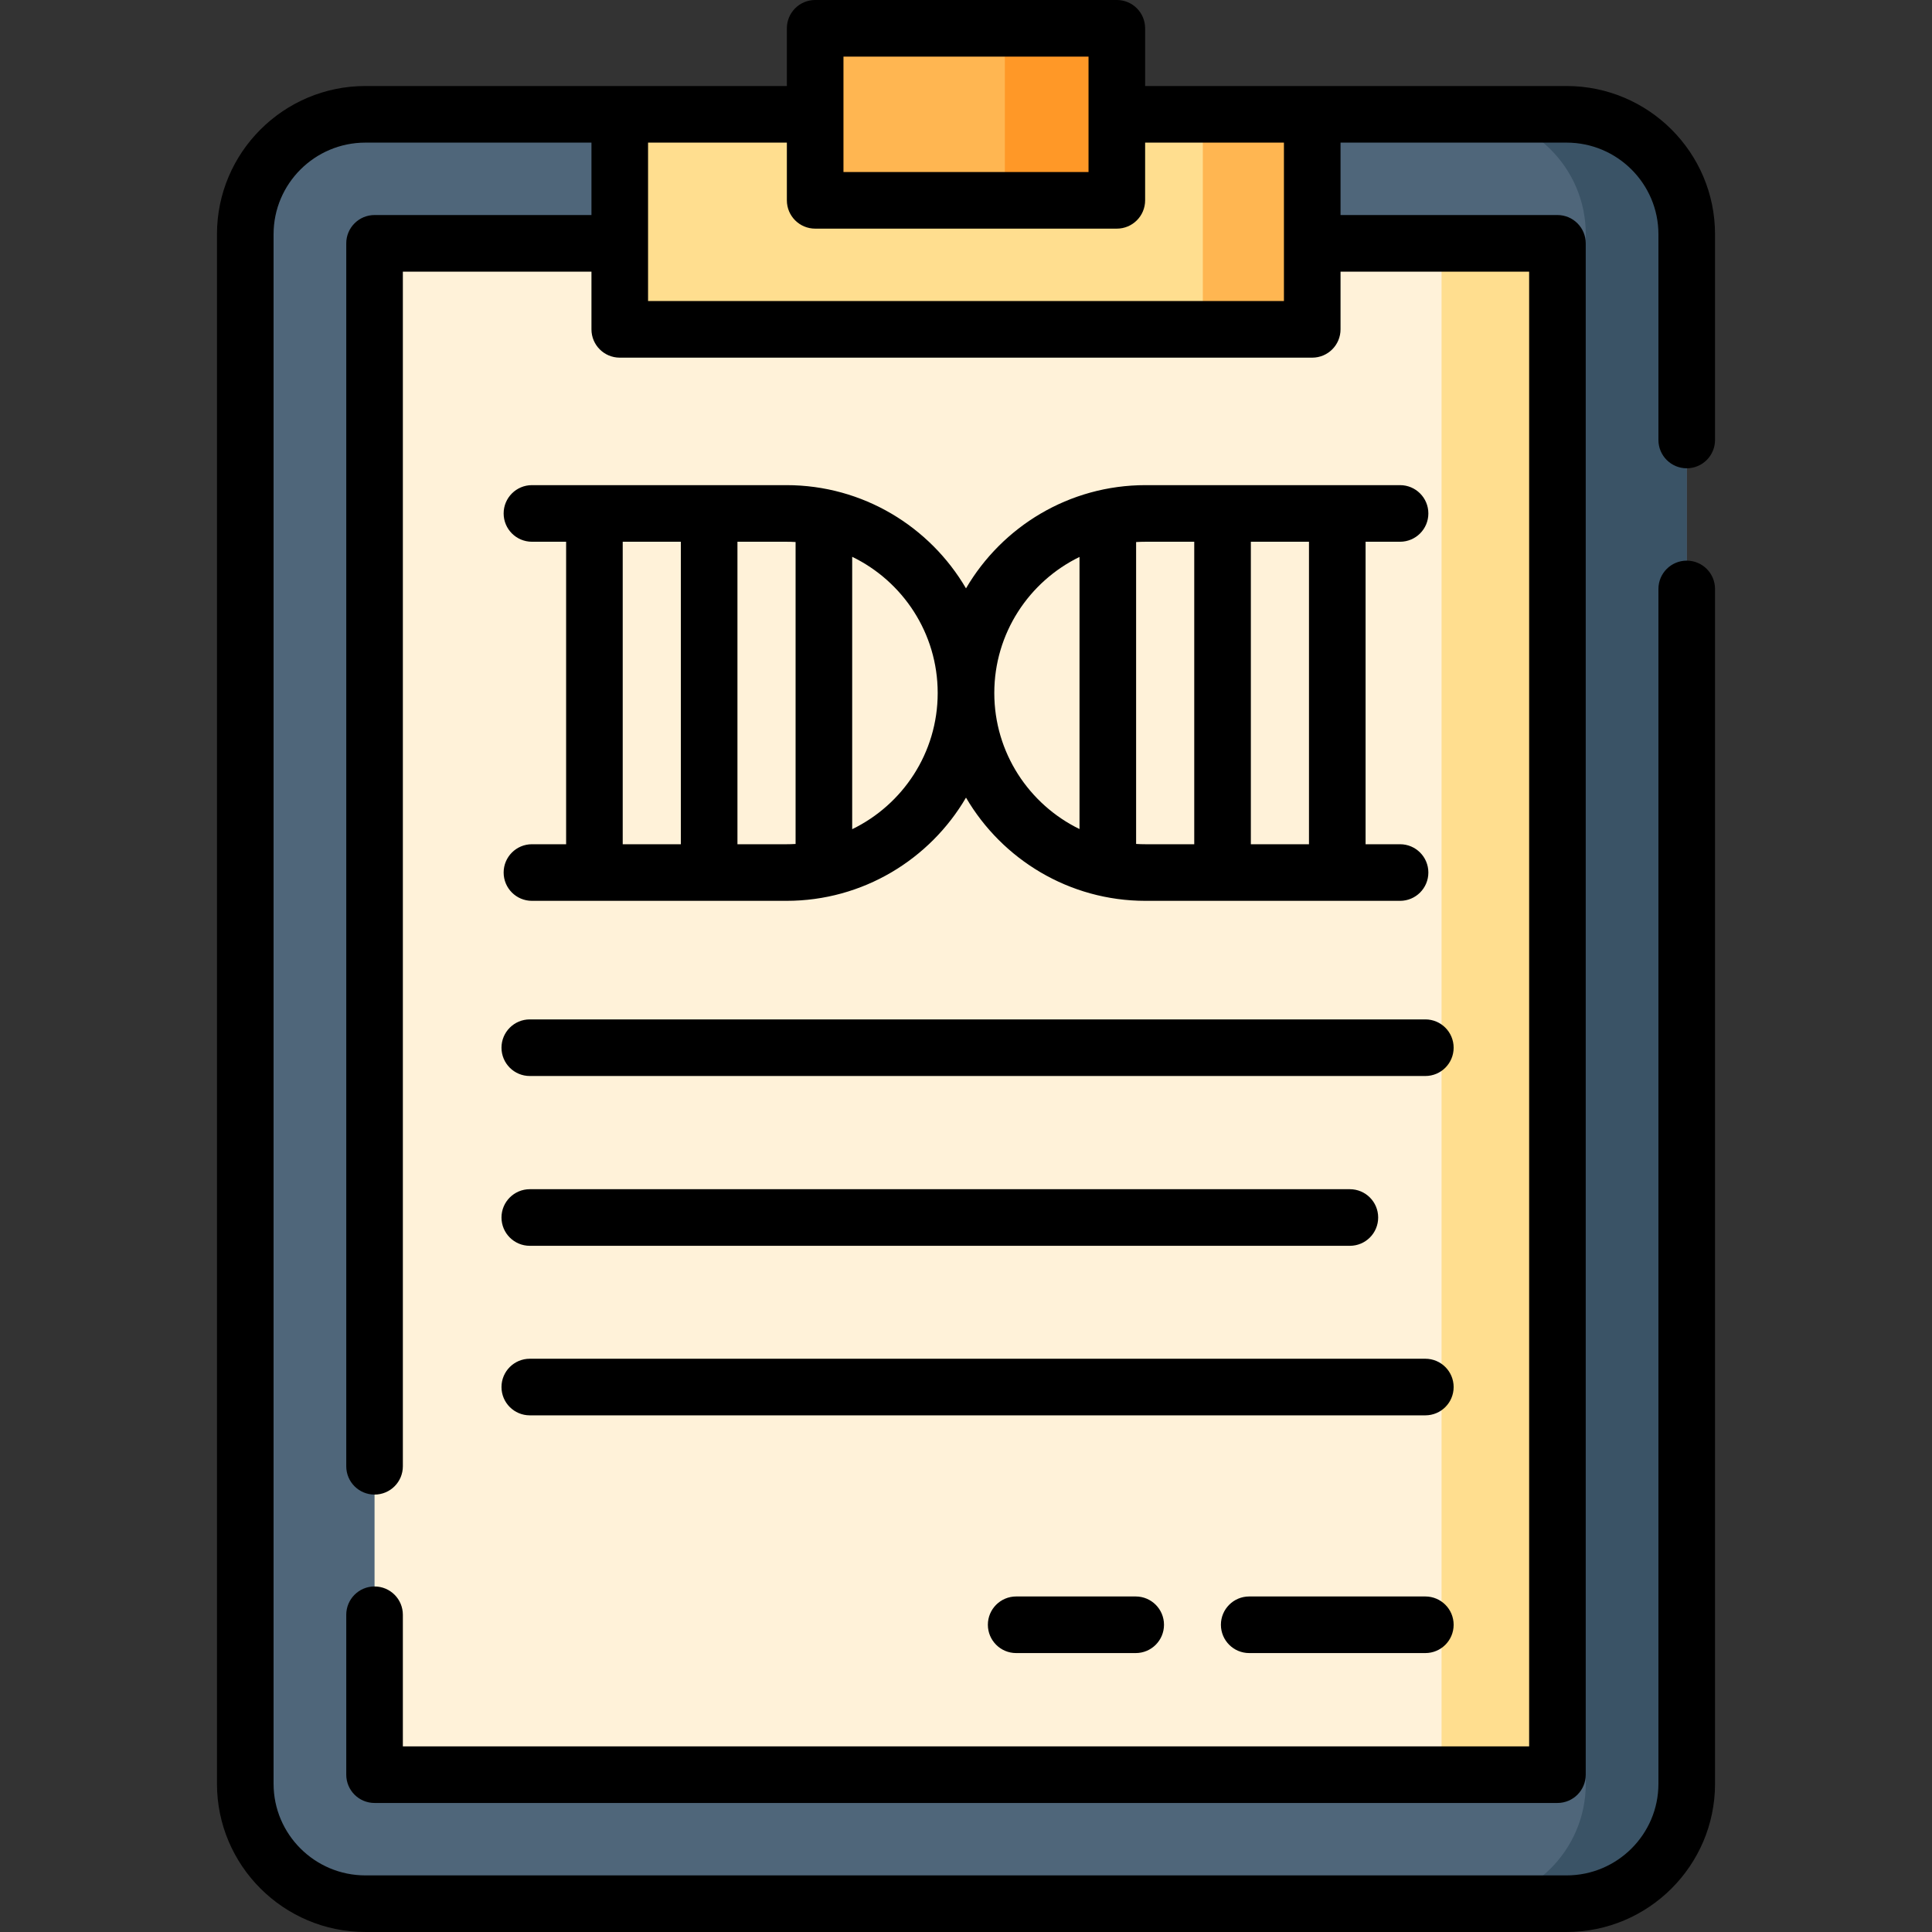 <svg id="Layer_1" enable-background="new 0 0 512 512" height="512" viewBox="0 0 512 512" width="512" xmlns="http://www.w3.org/2000/svg"><rect x="0" y="0" width="512" height="512" fill="#333333" stroke="none"/><g><path d="m447 62.07v410.65c0 17.55-14.26 31.78-31.84 31.78h-318.32c-17.58 0-31.84-14.23-31.84-31.78v-410.65c0-17.55 14.26-31.78 31.84-31.78h318.32c17.58 0 31.84 14.23 31.84 31.78z" fill="#4f667a"/><path d="m447 62.07v410.65c0 17.55-14.26 31.78-31.84 31.78h-26.76c17.59 0 31.85-14.23 31.85-31.78v-410.65c0-17.55-14.26-31.78-31.85-31.78h26.76c17.58 0 31.84 14.23 31.84 31.78z" fill="#3a5366"/><path d="m99.26 64.49h313.48v405.82h-313.48z" fill="#fff2d9"/><path d="m382.03 64.49h30.71v405.82h-30.71z" fill="#ffde8f"/><path d="m164.243 30.295h183.513v56.987h-183.513z" fill="#ffde8f"/><path d="m318.756 30.295h29v56.987h-29z" fill="#ffb651"/><path d="m216.028 7.5h79.944v45.59h-79.944z" fill="#ffb651"/><path d="m266.295 7.5h29.677v45.59h-29.677z" fill="#ff9827"/></g><g><path d="m447 124.101c4.143 0 7.5-3.357 7.5-7.5v-54.526c0-21.659-17.65-39.28-39.345-39.28h-111.683v-15.295c0-4.143-3.357-7.5-7.5-7.5h-79.944c-4.143 0-7.5 3.357-7.5 7.5v15.295h-111.683c-21.694 0-39.345 17.621-39.345 39.28v410.645c0 21.659 17.65 39.28 39.345 39.28h318.311c21.694 0 39.345-17.621 39.345-39.28v-316.643c0-4.143-3.357-7.5-7.5-7.5s-7.5 3.357-7.5 7.5v316.643c0 13.389-10.921 24.28-24.345 24.28h-318.311c-13.424 0-24.345-10.892-24.345-24.28v-410.645c0-13.389 10.921-24.28 24.345-24.28h59.898v19.192h-57.481c-4.143 0-7.5 3.357-7.5 7.5v324.094c0 4.143 3.357 7.5 7.5 7.5s7.5-3.357 7.5-7.5v-316.594h49.981v15.294c0 4.143 3.357 7.5 7.5 7.5h183.513c4.143 0 7.5-3.357 7.5-7.5v-15.294h49.982v390.82h-298.476v-34.879c0-4.143-3.357-7.5-7.5-7.5s-7.5 3.357-7.5 7.5v42.379c0 4.143 3.357 7.5 7.5 7.5h313.477c4.143 0 7.5-3.357 7.5-7.5v-405.82c0-4.143-3.357-7.5-7.5-7.5h-57.482v-19.192h59.899c13.424 0 24.345 10.892 24.345 24.28v54.525c-.001 4.143 3.356 7.501 7.499 7.501zm-223.473-109.101h64.944v30.59h-64.944zm116.729 64.781h-168.513v-41.986h36.784v15.295c0 4.143 3.357 7.5 7.5 7.5h79.944c4.143 0 7.5-3.357 7.5-7.5v-15.295h36.784v41.986z"/><path d="m140.401 285.152h237.329c4.143 0 7.5-3.357 7.5-7.5s-3.357-7.5-7.5-7.5h-237.329c-4.143 0-7.5 3.357-7.5 7.5s3.358 7.5 7.5 7.5z"/><path d="m140.401 330.152h217.329c4.143 0 7.5-3.357 7.5-7.5s-3.357-7.5-7.5-7.5h-217.329c-4.143 0-7.5 3.357-7.5 7.5s3.358 7.5 7.5 7.5z"/><path d="m140.401 375.081h237.329c4.143 0 7.5-3.357 7.5-7.5s-3.357-7.5-7.5-7.5h-237.329c-4.143 0-7.5 3.357-7.5 7.5s3.358 7.5 7.5 7.5z"/><path d="m377.73 423.081h-46.677c-4.143 0-7.5 3.357-7.5 7.5s3.357 7.5 7.5 7.5h46.677c4.143 0 7.5-3.357 7.5-7.5s-3.357-7.5-7.5-7.5z"/><path d="m269.295 423.081c-4.143 0-7.5 3.357-7.5 7.5s3.357 7.5 7.5 7.5h31.677c4.143 0 7.5-3.357 7.5-7.5s-3.357-7.5-7.5-7.5z"/><path d="m140.97 223.732c-4.143 0-7.5 3.357-7.5 7.5s3.357 7.5 7.5 7.5h67.447c20.271 0 38.019-11.006 47.583-27.356 9.564 16.35 27.312 27.356 47.582 27.356h67.448c4.143 0 7.5-3.357 7.5-7.5s-3.357-7.5-7.5-7.5h-9.137v-80.165h9.137c4.143 0 7.5-3.357 7.5-7.5s-3.357-7.5-7.5-7.5h-67.448c-20.27 0-38.018 11.006-47.582 27.357-9.564-16.35-27.312-27.357-47.583-27.357h-67.447c-4.143 0-7.5 3.357-7.5 7.5s3.357 7.5 7.5 7.5h9.059v80.165zm205.924 0h-15.405v-80.165h15.405zm-30.406-80.165v80.165h-12.906c-.84 0-1.673-.026-2.5-.077v-80.01c.827-.051 1.66-.077 2.5-.077h12.906zm-30.406 4.027v72.113c-13.357-6.509-22.582-20.225-22.582-36.056s9.225-29.548 22.582-36.057zm-37.582 36.056c0 15.861-9.261 29.6-22.66 36.094v-72.188c13.399 6.494 22.66 20.233 22.66 36.094zm-37.66-40.01v80.019c-.802.048-1.609.073-2.423.073h-12.983v-80.165h12.983c.813 0 1.621.025 2.423.073zm-45.812-.073h15.405v80.165h-15.405z"/></g></svg>
